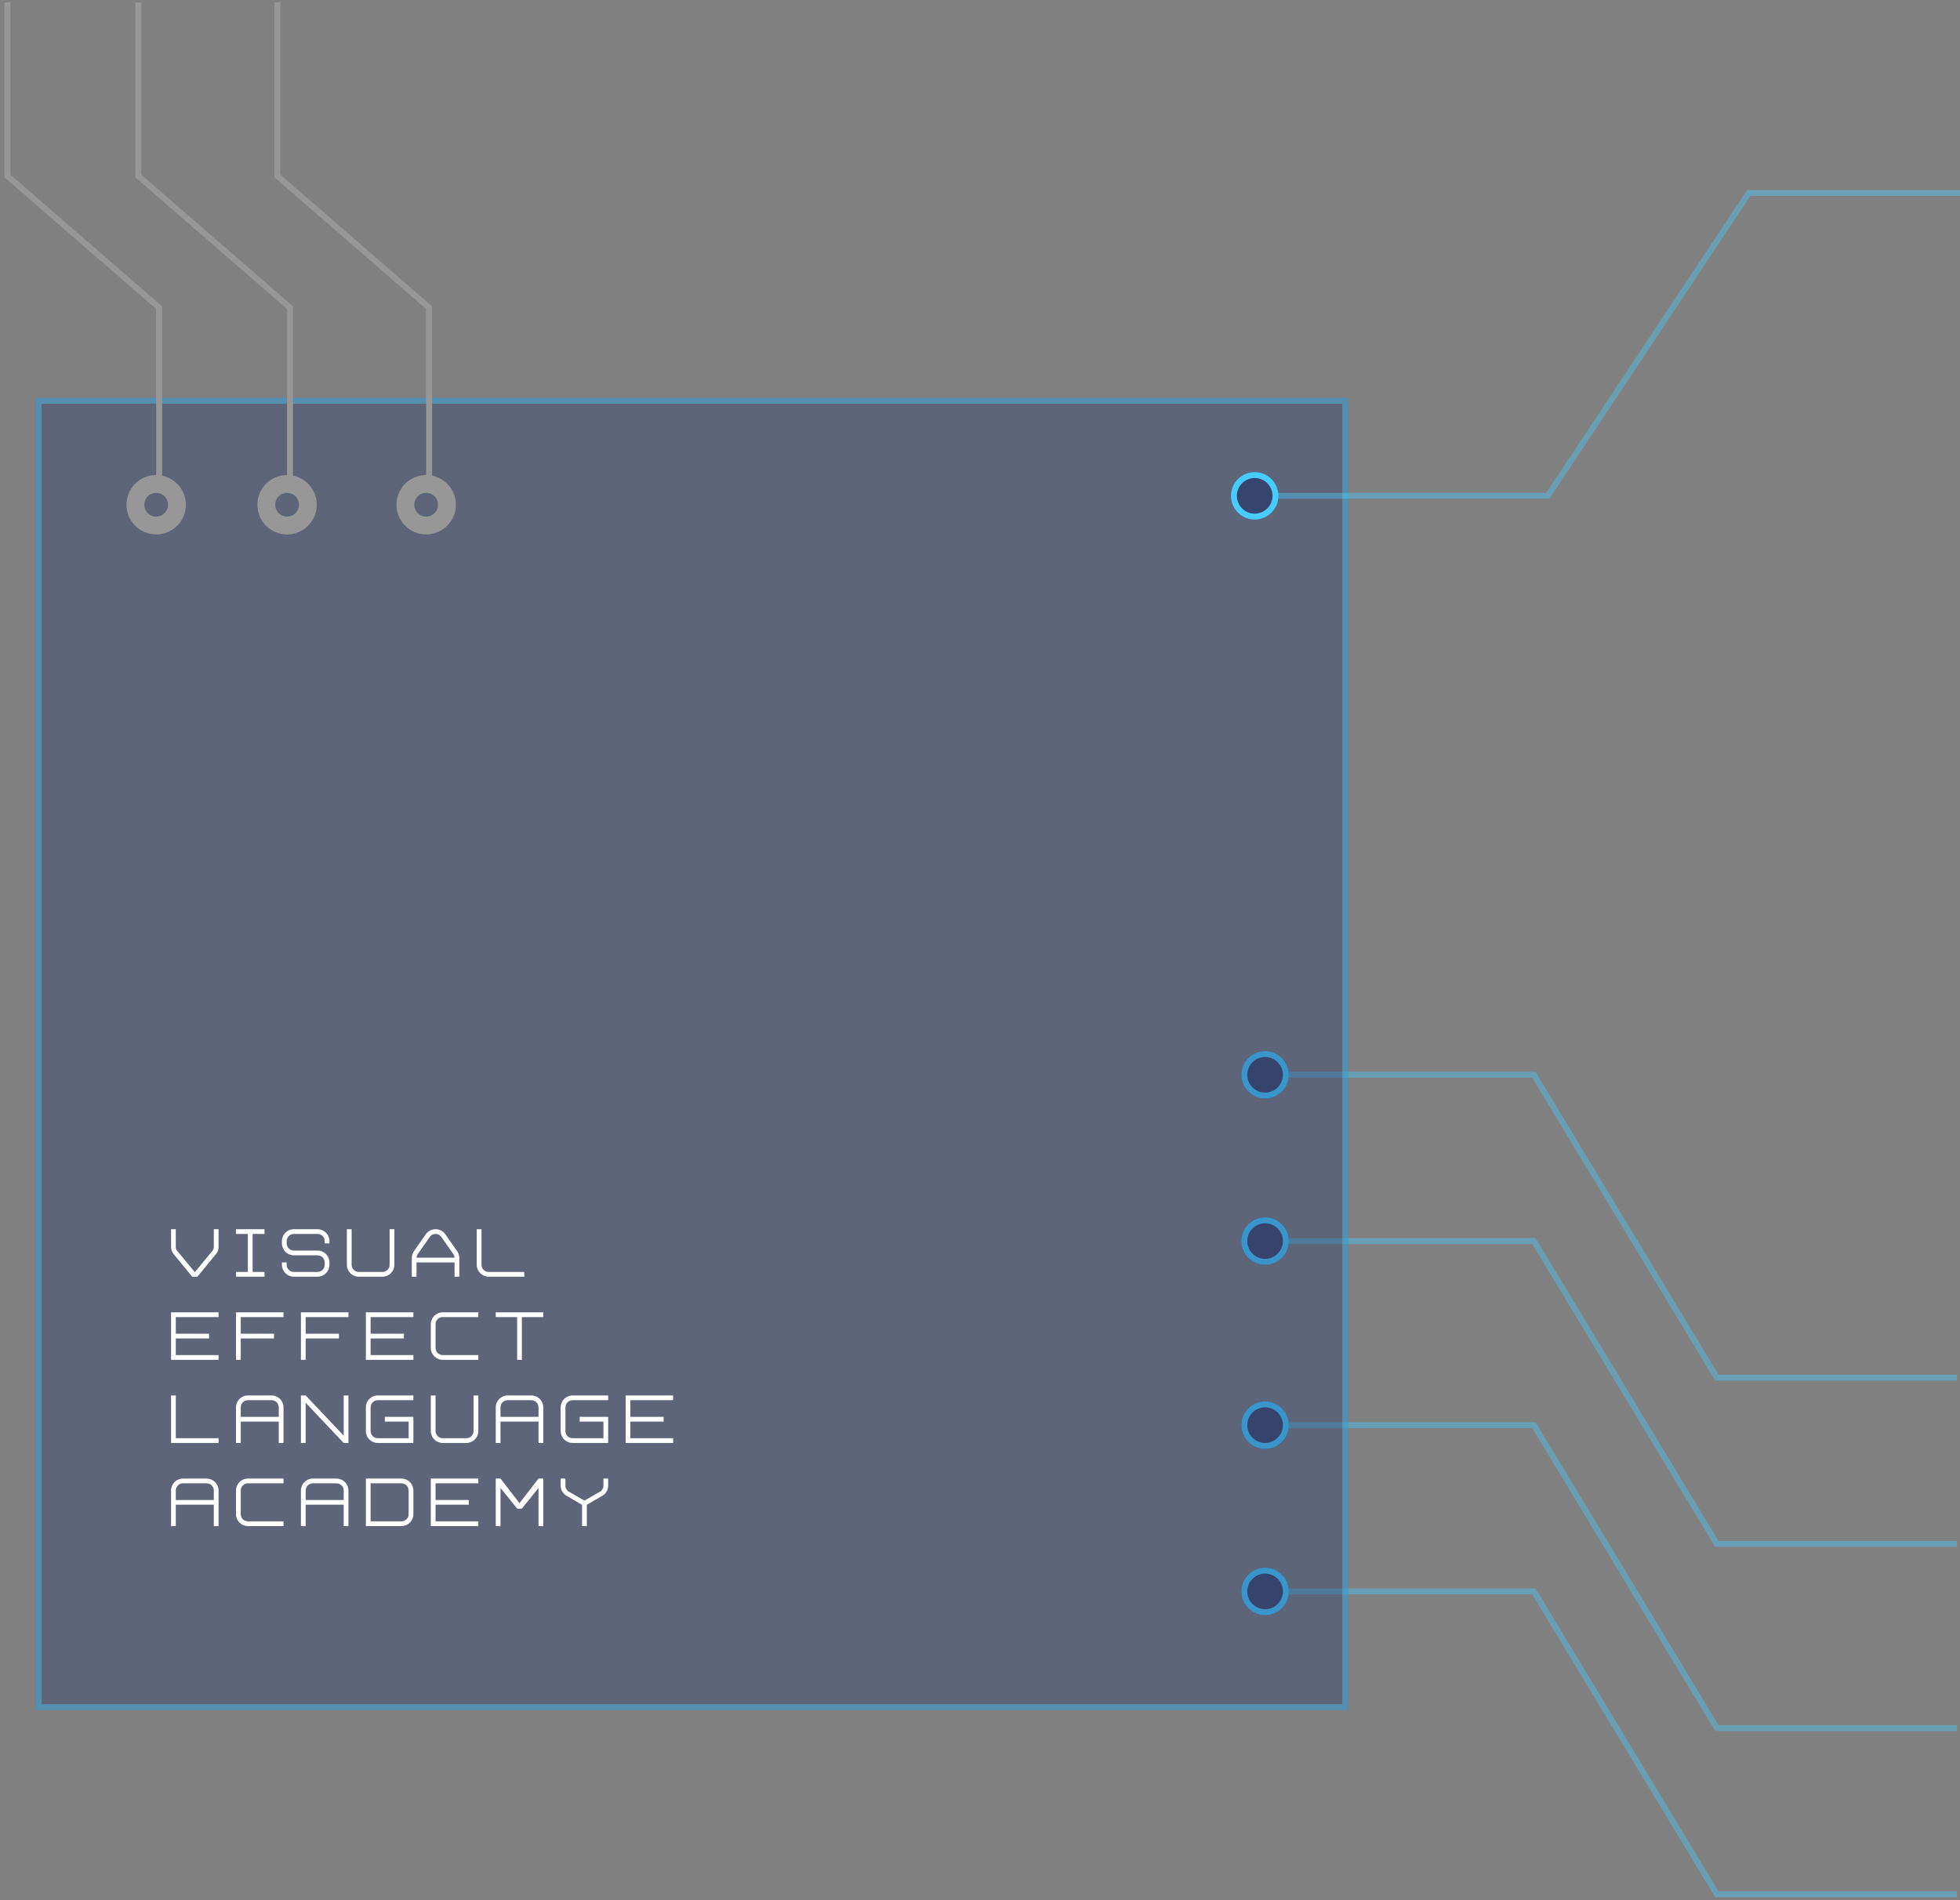 
<svg width="330px" height="320px" viewBox="0 0 330 320" version="1.1" xmlns="http://www.w3.org/2000/svg" xmlns:xlink="http://www.w3.org/1999/xlink">
    <rect x="0" y="0" width="330" height="320" fill="#808080" stroke="none"/>
    <!-- Generator: Sketch 49.3 (51167) - http://www.bohemiancoding.com/sketch -->
    <desc>Created with Sketch.</desc>
    <defs>
        <circle id="path-1" cx="4" cy="51" r="4"></circle>
        <circle id="path-2" cx="4" cy="51" r="4"></circle>
        <circle id="path-3" cx="4" cy="51" r="4"></circle>
        <circle id="path-4" cx="4" cy="51" r="4"></circle>
        <rect id="path-5" x="5" y="67" width="221" height="221"></rect>
        <circle id="path-6" cx="4" cy="51" r="4"></circle>
    </defs>
    <g id="Page-1" stroke="none" stroke-width="1" fill="none" fill-rule="evenodd">
        <g id="Mobile---SVG-OUTPUT" transform="translate(-84, -425)">
            <g id="Group-4" transform="translate(85, 425)">
                <g id="Group-4-Copy-7" transform="translate(268, 204.5) scale(1, -1) translate(-268, -204.5) translate(208, 177)">
                    <g id="Oval-3-Copy">
                        <use fill-opacity="0.662" fill="#223569" fill-rule="evenodd" xlink:href="#path-1"></use>
                        <circle stroke="#47CCFF" stroke-width="1" cx="4" cy="51" r="3.5"></circle>
                    </g>
                    <polyline id="Line-3" stroke-opacity="0.41" stroke="#47CCFF" stroke-linecap="square" points="8 51 49.256 51 80.059 1.34837877e-13 120 1.54317934e-13"></polyline>
                </g>
                <g id="Group-4-Copy-8" transform="translate(268, 232.5) scale(1, -1) translate(-268, -232.5) translate(208, 205)">
                    <g id="Oval-3-Copy">
                        <use fill-opacity="0.662" fill="#223569" fill-rule="evenodd" xlink:href="#path-2"></use>
                        <circle stroke="#47CCFF" stroke-width="1" cx="4" cy="51" r="3.5"></circle>
                    </g>
                    <polyline id="Line-3" stroke-opacity="0.41" stroke="#47CCFF" stroke-linecap="square" points="8 51 49.256 51 80.059 1.34837877e-13 120 1.54317934e-13"></polyline>
                </g>
                <g id="Group-4-Copy-10" transform="translate(268, 263.5) scale(1, -1) translate(-268, -263.5) translate(208, 236)">
                    <g id="Oval-3-Copy">
                        <use fill-opacity="0.662" fill="#223569" fill-rule="evenodd" xlink:href="#path-3"></use>
                        <circle stroke="#47CCFF" stroke-width="1" cx="4" cy="51" r="3.5"></circle>
                    </g>
                    <polyline id="Line-3" stroke-opacity="0.41" stroke="#47CCFF" stroke-linecap="square" points="8 51 49.256 51 80.059 1.34837877e-13 120 1.54317934e-13"></polyline>
                </g>
                <g id="Group-4-Copy-9" transform="translate(268, 291.5) scale(1, -1) translate(-268, -291.5) translate(208, 264)">
                    <g id="Oval-3-Copy">
                        <use fill-opacity="0.662" fill="#223569" fill-rule="evenodd" xlink:href="#path-4"></use>
                        <circle stroke="#47CCFF" stroke-width="1" cx="4" cy="51" r="3.5"></circle>
                    </g>
                    <polyline id="Line-3" stroke-opacity="0.41" stroke="#47CCFF" stroke-linecap="square" points="8 51 49.256 51 80.059 1.34837877e-13 120 1.54317934e-13"></polyline>
                </g>
                <g id="Rectangle-12">
                    <use fill-opacity="0.352" fill="#223569" fill-rule="evenodd" xlink:href="#path-5"></use>
                    <rect stroke-opacity="0.412" stroke="#47CCFF" stroke-width="1" x="5.5" y="67.5" width="220" height="220"></rect>
                </g>
                <g id="Group-4-Copy-5" transform="translate(206.25, 32.5)">
                    <g id="Oval-3-Copy">
                        <use fill-opacity="0.662" fill="#223569" fill-rule="evenodd" xlink:href="#path-6"></use>
                        <circle stroke="#47CCFF" stroke-width="1" cx="4" cy="51" r="3.5"></circle>
                    </g>
                    <polyline id="Line-3" stroke-opacity="0.41" stroke="#47CCFF" stroke-linecap="square" points="8 51 53.339 51 87.191 1.34837877e-13 131.085 1.54317934e-13"></polyline>
                </g>
                <g id="Group-7-Copy" transform="translate(37.75, 44.5) rotate(-90) translate(-37.75, -44.5) translate(-6.25, 7)" stroke="#979797">
                    <g id="Group-4-Copy" transform="translate(0, 45.457)">
                        <circle id="Oval" stroke-width="3" cx="3.5" cy="25.045" r="3.5"></circle>
                        <polyline id="Line-3" stroke-linecap="square" points="7 25.545 36.69 25.545 58.859 6.75372403e-14 87.603 7.729436e-14"></polyline>
                    </g>
                    <g id="Group-4-Copy-2" transform="translate(0, 22.039)">
                        <circle id="Oval" stroke-width="3" cx="3.5" cy="25.045" r="3.5"></circle>
                        <polyline id="Line-3" stroke-linecap="square" points="7 25.545 36.69 25.545 58.859 6.75372403e-14 87.603 7.729436e-14"></polyline>
                    </g>
                    <g id="Group-4-Copy-3">
                        <circle id="Oval" stroke-width="3" cx="3.5" cy="25.045" r="3.5"></circle>
                        <polyline id="Line-3" stroke-linecap="square" points="7 25.545 36.69 25.545 58.859 6.75372403e-14 87.603 7.729436e-14"></polyline>
                    </g>
                </g>
                <path d="M27.8,207 L28.6,207 L28.6,209.94 C28.6,210.2 28.66,210.45 28.82,210.63 L31.8,214.24 L34.78,210.63 C34.94,210.44 35,210.19 35,209.94 L35,207 L35.8,207 L35.8,209.94 C35.8,210.35 35.69,210.78 35.44,211.09 L32.24,215 L31.36,215 L28.16,211.09 C27.91,210.78 27.8,210.35 27.8,209.94 L27.8,207 Z M38.733,215 L38.733,214.2 L40.733,214.2 L40.733,207.8 L38.733,207.8 L38.733,207 L43.533,207 L43.533,207.8 L41.533,207.8 L41.533,214.2 L43.533,214.2 L43.533,215 L38.733,215 Z M48.467,211.4 C47.367,211.4 46.467,210.5 46.467,209.4 L46.467,209 C46.467,207.9 47.367,207 48.467,207 L52.467,207 C53.567,207 54.467,207.9 54.467,209 L54.467,209.4 L53.667,209.4 L53.667,209 C53.667,208.34 53.127,207.8 52.467,207.8 L48.467,207.8 C47.807,207.8 47.267,208.34 47.267,209 L47.267,209.4 C47.267,210.06 47.807,210.6 48.467,210.6 L52.467,210.6 C53.567,210.6 54.467,211.5 54.467,212.6 L54.467,213 C54.467,214.1 53.567,215 52.467,215 L48.467,215 C47.367,215 46.467,214.1 46.467,213 L46.467,212.6 L47.267,212.6 L47.267,213 C47.267,213.66 47.807,214.2 48.467,214.2 L52.467,214.2 C53.127,214.2 53.667,213.66 53.667,213 L53.667,212.6 C53.667,211.94 53.127,211.4 52.467,211.4 L48.467,211.4 Z M58.2,207 L58.2,213 C58.2,213.66 58.74,214.2 59.4,214.2 L63.4,214.2 C64.06,214.2 64.6,213.66 64.6,213 L64.6,207 L65.4,207 L65.4,213 C65.4,214.1 64.5,215 63.4,215 L59.4,215 C58.3,215 57.4,214.1 57.4,213 L57.4,207 L58.2,207 Z M68.333,215 L68.333,211.86 C68.333,211.45 68.463,211.04 68.693,210.71 L70.693,207.85 C71.083,207.3 71.713,207 72.333,207 C72.953,207 73.583,207.3 73.973,207.85 L75.973,210.71 C76.203,211.03 76.333,211.44 76.333,211.86 L76.333,215 L75.533,215 L75.533,212.6 L69.133,212.6 L69.133,215 L68.333,215 Z M72.333,207.8 C71.783,207.8 71.463,208.15 71.323,208.35 L69.353,211.17 C69.203,211.38 69.143,211.61 69.133,211.8 L75.533,211.8 C75.523,211.61 75.463,211.38 75.313,211.17 L73.343,208.35 C73.203,208.16 72.883,207.8 72.333,207.8 Z M79.267,207 L80.067,207 L80.067,213 C80.067,213.66 80.607,214.2 81.267,214.2 L87.267,214.2 L87.267,215 L81.267,215 C80.167,215 79.267,214.1 79.267,213 L79.267,207 Z M27.8,229 L27.8,221 L35.8,221 L35.8,221.8 L28.6,221.8 L28.6,224.6 L34.2,224.6 L34.2,225.4 L28.6,225.4 L28.6,228.2 L35.8,228.2 L35.8,229 L27.8,229 Z M38.733,229 L38.733,221 L46.733,221 L46.733,221.8 L39.533,221.8 L39.533,224.6 L45.133,224.6 L45.133,225.4 L39.533,225.4 L39.533,229 L38.733,229 Z M49.667,229 L49.667,221 L57.667,221 L57.667,221.8 L50.467,221.8 L50.467,224.6 L56.067,224.6 L56.067,225.4 L50.467,225.4 L50.467,229 L49.667,229 Z M60.6,229 L60.6,221 L68.6,221 L68.6,221.8 L61.4,221.8 L61.4,224.6 L67,224.6 L67,225.4 L61.4,225.4 L61.4,228.2 L68.6,228.2 L68.6,229 L60.6,229 Z M79.533,221 L79.533,221.8 L73.533,221.8 C72.873,221.8 72.333,222.34 72.333,223 L72.333,227 C72.333,227.66 72.873,228.2 73.533,228.2 L79.533,228.2 L79.533,229 L73.533,229 C72.433,229 71.533,228.1 71.533,227 L71.533,223 C71.533,221.9 72.433,221 73.533,221 L79.533,221 Z M82.467,221 L90.467,221 L90.467,221.8 L86.867,221.8 L86.867,229 L86.067,229 L86.067,221.8 L82.467,221.8 L82.467,221 Z M27.8,243 L27.8,235 L28.6,235 L28.6,242.2 L35.8,242.2 L35.8,243 L27.8,243 Z M38.733,243 L38.733,237 C38.733,235.9 39.633,235 40.733,235 L44.733,235 C45.833,235 46.733,235.9 46.733,237 L46.733,243 L45.933,243 L45.933,239.4 L39.533,239.4 L39.533,243 L38.733,243 Z M39.533,238.6 L45.933,238.6 L45.933,237 C45.933,236.34 45.393,235.8 44.733,235.8 L40.733,235.8 C40.073,235.8 39.533,236.34 39.533,237 L39.533,238.6 Z M49.667,243 L49.667,235 L50.467,235 L56.867,241.77 L56.867,235 L57.667,235 L57.667,243 L56.867,243 L50.467,236.23 L50.467,243 L49.667,243 Z M68.6,235 L68.6,235.8 L62.6,235.8 C61.94,235.8 61.4,236.34 61.4,237 L61.4,241 C61.4,241.66 61.94,242.2 62.6,242.2 L67.8,242.2 L67.8,239.4 L63.8,239.4 L63.8,238.6 L68.6,238.6 L68.6,243 L62.6,243 C61.5,243 60.6,242.1 60.6,241 L60.6,237 C60.6,235.9 61.5,235 62.6,235 L68.6,235 Z M71.533,235 L72.333,235 L72.333,241 C72.333,241.66 72.873,242.2 73.533,242.2 L77.533,242.2 C78.193,242.2 78.733,241.66 78.733,241 L78.733,235 L79.533,235 L79.533,241 C79.533,242.1 78.633,243 77.533,243 L73.533,243 C72.433,243 71.533,242.1 71.533,241 L71.533,235 Z M82.467,243 L82.467,237 C82.467,235.9 83.367,235 84.467,235 L88.467,235 C89.567,235 90.467,235.9 90.467,237 L90.467,243 L89.667,243 L89.667,239.4 L83.267,239.4 L83.267,243 L82.467,243 Z M83.267,238.6 L89.667,238.6 L89.667,237 C89.667,236.34 89.127,235.8 88.467,235.8 L84.467,235.8 C83.807,235.8 83.267,236.34 83.267,237 L83.267,238.6 Z M101.4,235 L101.4,235.8 L95.4,235.8 C94.74,235.8 94.2,236.34 94.2,237 L94.2,241 C94.2,241.66 94.74,242.2 95.4,242.2 L100.6,242.2 L100.6,239.4 L96.6,239.4 L96.6,238.6 L101.4,238.6 L101.4,243 L95.4,243 C94.3,243 93.4,242.1 93.4,241 L93.4,237 C93.4,235.9 94.3,235 95.4,235 L101.4,235 Z M104.333,243 L104.333,235 L112.333,235 L112.333,235.8 L105.133,235.8 L105.133,238.6 L110.733,238.6 L110.733,239.4 L105.133,239.4 L105.133,242.2 L112.333,242.2 L112.333,243 L104.333,243 Z M27.8,257 L27.8,251 C27.8,249.9 28.7,249 29.8,249 L33.8,249 C34.9,249 35.8,249.9 35.8,251 L35.8,257 L35,257 L35,253.4 L28.6,253.4 L28.6,257 L27.8,257 Z M28.6,252.6 L35,252.6 L35,251 C35,250.34 34.46,249.8 33.8,249.8 L29.8,249.8 C29.14,249.8 28.6,250.34 28.6,251 L28.6,252.6 Z M46.733,249 L46.733,249.8 L40.733,249.8 C40.073,249.8 39.533,250.34 39.533,251 L39.533,255 C39.533,255.66 40.073,256.2 40.733,256.2 L46.733,256.2 L46.733,257 L40.733,257 C39.633,257 38.733,256.1 38.733,255 L38.733,251 C38.733,249.9 39.633,249 40.733,249 L46.733,249 Z M49.667,257 L49.667,251 C49.667,249.9 50.567,249 51.667,249 L55.667,249 C56.767,249 57.667,249.9 57.667,251 L57.667,257 L56.867,257 L56.867,253.4 L50.467,253.4 L50.467,257 L49.667,257 Z M50.467,252.6 L56.867,252.6 L56.867,251 C56.867,250.34 56.327,249.8 55.667,249.8 L51.667,249.8 C51.007,249.8 50.467,250.34 50.467,251 L50.467,252.6 Z M60.6,257 L60.6,249 L66.6,249 C67.7,249 68.6,249.9 68.6,251 L68.6,255 C68.6,256.1 67.7,257 66.6,257 L60.6,257 Z M61.4,256.2 L66.6,256.2 C67.26,256.2 67.8,255.66 67.8,255 L67.8,251 C67.8,250.34 67.26,249.8 66.6,249.8 L61.4,249.8 L61.4,256.2 Z M71.533,257 L71.533,249 L79.533,249 L79.533,249.8 L72.333,249.8 L72.333,252.6 L77.933,252.6 L77.933,253.4 L72.333,253.4 L72.333,256.2 L79.533,256.2 L79.533,257 L71.533,257 Z M82.467,257 L82.467,249 L83.267,249 L86.467,253.14 L89.667,249 L90.467,249 L90.467,257 L89.667,257 L89.667,250.58 L86.847,254.07 L86.087,254.07 L83.267,250.58 L83.267,257 L82.467,257 Z M93.4,249 L94.2,249 L94.2,250.2 C94.2,250.68 94.5,251.11 94.93,251.29 L97.4,252.71 L99.87,251.29 C100.3,251.11 100.6,250.68 100.6,250.2 L100.6,249 L101.4,249 L101.4,250.2 C101.4,251.03 100.89,251.63 100.38,251.91 L97.8,253.42 L97.8,257 L97,257 L97,253.42 L94.42,251.91 C93.91,251.63 93.4,251.03 93.4,250.2 L93.4,249 Z" id="Visual-EFFECT-LANGUA" fill="#FFFFFF"></path>
            </g>
        </g>
    </g>
</svg>